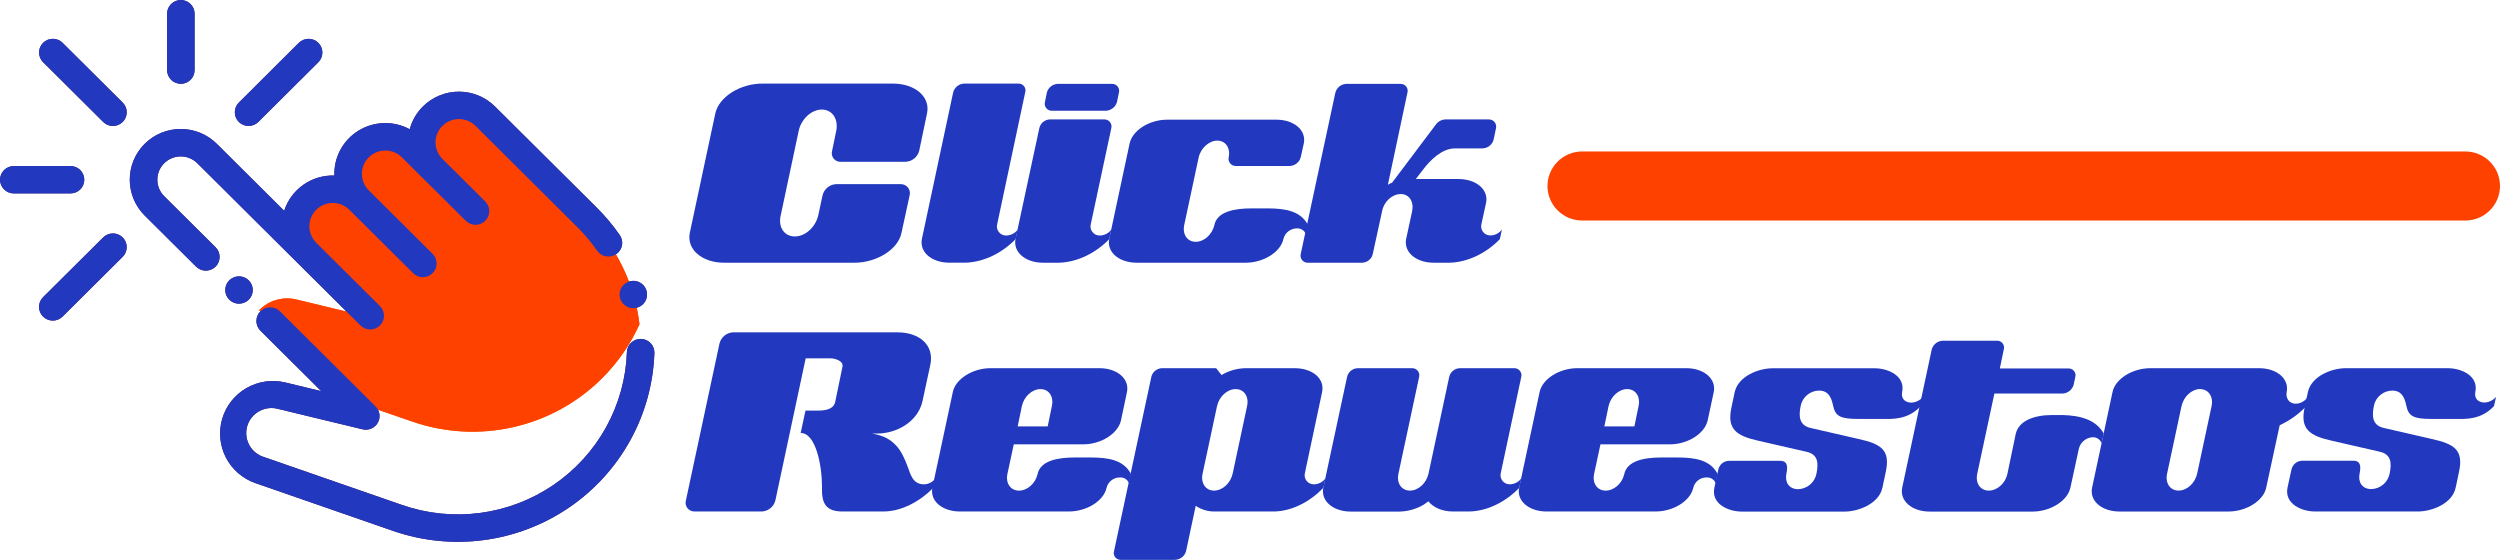 <svg width="259" height="58" viewBox="0 0 259 58" fill="none" xmlns="http://www.w3.org/2000/svg">
<g clip-path="url(#clip0_6_3)">
<path d="M12.711 12.634C12.844 12.502 12.95 12.346 13.021 12.174C13.093 12.002 13.13 11.817 13.13 11.631C13.13 11.444 13.093 11.26 13.021 11.088C12.95 10.915 12.844 10.759 12.711 10.627L6.484 4.436C6.216 4.169 5.853 4.02 5.474 4.02C5.095 4.021 4.732 4.17 4.465 4.437C4.197 4.703 4.047 5.064 4.047 5.441C4.047 5.817 4.198 6.178 4.466 6.444L10.691 12.634C10.823 12.766 10.981 12.871 11.154 12.943C11.327 13.015 11.513 13.052 11.701 13.052C11.889 13.052 12.075 13.015 12.248 12.943C12.422 12.871 12.579 12.766 12.711 12.634Z" fill="#5A1D57"/>
<path d="M12.709 24.6C12.577 24.467 12.419 24.362 12.246 24.291C12.072 24.219 11.886 24.182 11.699 24.182C11.511 24.182 11.325 24.219 11.152 24.291C10.978 24.362 10.821 24.467 10.688 24.6L4.461 30.789C4.193 31.056 4.043 31.417 4.043 31.794C4.043 32.17 4.193 32.532 4.461 32.798C4.729 33.065 5.092 33.214 5.471 33.214C5.85 33.214 6.214 33.065 6.481 32.798L12.709 26.606C12.842 26.475 12.947 26.318 13.019 26.146C13.091 25.974 13.128 25.79 13.128 25.603C13.128 25.417 13.091 25.232 13.019 25.06C12.947 24.888 12.842 24.731 12.709 24.6Z" fill="#5A1D57"/>
<path d="M7.308 20.037C7.686 20.037 8.048 19.888 8.315 19.622C8.582 19.356 8.732 18.996 8.732 18.62C8.732 18.245 8.582 17.884 8.315 17.619C8.048 17.353 7.686 17.204 7.308 17.204H1.429C1.051 17.204 0.689 17.353 0.422 17.619C0.155 17.884 0.005 18.245 0.005 18.62C0.005 18.996 0.155 19.356 0.422 19.622C0.689 19.888 1.051 20.037 1.429 20.037H7.308Z" fill="#5A1D57"/>
<path d="M19.737 8.269C19.871 8.138 19.977 7.982 20.05 7.81C20.122 7.638 20.16 7.453 20.159 7.266V1.419C20.159 1.043 20.009 0.683 19.742 0.417C19.475 0.152 19.113 0.002 18.735 0.002C18.357 0.002 17.995 0.152 17.727 0.417C17.46 0.683 17.31 1.043 17.31 1.419V7.266C17.31 7.642 17.46 8.002 17.727 8.267C17.995 8.533 18.357 8.682 18.735 8.682C18.921 8.683 19.105 8.646 19.277 8.576C19.449 8.505 19.605 8.4 19.737 8.269Z" fill="#5A1D57"/>
<path d="M60.836 22.534L50.276 12.037C49.552 11.317 48.57 10.912 47.545 10.912C46.522 10.912 45.539 11.317 44.815 12.037C44.091 12.757 43.684 13.733 43.684 14.751C43.684 15.77 44.091 16.746 44.815 17.466L42.648 15.309C42.289 14.952 41.863 14.669 41.395 14.476C40.926 14.283 40.424 14.184 39.917 14.184C38.893 14.184 37.911 14.588 37.187 15.309C36.828 15.665 36.544 16.088 36.35 16.554C36.156 17.02 36.056 17.519 36.056 18.023C36.056 19.041 36.463 20.018 37.187 20.738C36.579 20.138 35.787 19.757 34.937 19.654C34.086 19.551 33.225 19.733 32.49 20.171C31.756 20.608 31.188 21.277 30.878 22.071C30.567 22.865 30.532 23.739 30.777 24.555L39.395 33.124L30.708 31.028C30.023 30.862 29.307 30.877 28.63 31.072C27.953 31.266 27.34 31.634 26.85 32.137L36.202 41.433L42.714 43.673C46.079 44.84 49.707 45.039 53.181 44.249C56.656 43.459 59.835 41.71 62.356 39.205C63.988 37.585 65.308 35.681 66.252 33.589C65.745 29.404 63.837 25.511 60.836 22.534Z" fill="#FF5A00"/>
<path d="M24.744 12.634C24.876 12.766 25.033 12.871 25.206 12.942C25.38 13.014 25.565 13.05 25.753 13.05C25.94 13.05 26.126 13.014 26.299 12.942C26.472 12.871 26.629 12.766 26.762 12.634L32.98 6.447C33.248 6.18 33.398 5.819 33.398 5.442C33.398 5.066 33.248 4.704 32.98 4.438C32.712 4.172 32.349 4.022 31.97 4.022C31.591 4.022 31.227 4.172 30.959 4.438L24.744 10.63C24.611 10.761 24.506 10.918 24.434 11.089C24.363 11.261 24.326 11.446 24.326 11.632C24.326 11.818 24.363 12.002 24.434 12.174C24.506 12.346 24.611 12.502 24.744 12.634Z" fill="#5A1D57"/>
<path d="M43.813 11.031C43.156 11.684 42.685 12.499 42.448 13.392C41.63 12.948 40.708 12.727 39.777 12.752C38.845 12.777 37.937 13.046 37.144 13.534C36.351 14.021 35.702 14.707 35.262 15.525C34.823 16.342 34.609 17.26 34.642 18.186C33.493 18.148 32.363 18.485 31.425 19.145C30.486 19.805 29.79 20.751 29.442 21.84L22.462 14.9C21.972 14.412 21.389 14.025 20.748 13.761C20.107 13.497 19.42 13.362 18.726 13.362C18.033 13.362 17.346 13.497 16.705 13.761C16.064 14.025 15.481 14.412 14.991 14.9C14 15.885 13.443 17.221 13.443 18.614C13.443 20.008 14 21.344 14.991 22.329L20.316 27.624C20.584 27.89 20.947 28.039 21.326 28.039C21.704 28.039 22.068 27.889 22.335 27.623C22.603 27.356 22.753 26.995 22.753 26.619C22.753 26.242 22.602 25.881 22.334 25.615L17.011 20.325C16.556 19.872 16.3 19.259 16.3 18.619C16.299 17.979 16.555 17.365 17.01 16.913C17.465 16.46 18.082 16.206 18.726 16.205C19.369 16.205 19.986 16.459 20.442 16.911L37.346 33.719C37.479 33.851 37.636 33.955 37.809 34.026C37.983 34.098 38.168 34.134 38.356 34.134C38.543 34.134 38.729 34.097 38.902 34.026C39.075 33.954 39.233 33.85 39.365 33.718C39.498 33.586 39.603 33.429 39.675 33.257C39.746 33.085 39.783 32.9 39.783 32.714C39.783 32.527 39.746 32.343 39.674 32.17C39.602 31.998 39.497 31.842 39.364 31.71L32.759 25.145C32.304 24.692 32.049 24.079 32.049 23.439C32.049 22.799 32.305 22.185 32.76 21.733C33.215 21.281 33.833 21.027 34.476 21.027C35.12 21.027 35.737 21.281 36.192 21.734L37.166 22.702L42.8 28.304C43.067 28.57 43.431 28.719 43.809 28.719C44.188 28.719 44.551 28.569 44.819 28.302C45.086 28.036 45.237 27.675 45.236 27.298C45.236 26.922 45.086 26.561 44.818 26.295L39.186 20.691L38.203 19.716C37.978 19.492 37.799 19.226 37.677 18.933C37.555 18.64 37.492 18.326 37.492 18.009C37.492 17.692 37.555 17.378 37.677 17.085C37.799 16.793 37.978 16.526 38.203 16.302C38.428 16.078 38.696 15.9 38.991 15.779C39.285 15.658 39.601 15.595 39.92 15.595C40.238 15.595 40.554 15.658 40.849 15.779C41.143 15.9 41.411 16.078 41.636 16.302L43.804 18.46L45.563 20.2L48.255 22.877C48.523 23.143 48.886 23.292 49.264 23.292C49.643 23.292 50.006 23.143 50.273 22.877C50.541 22.61 50.691 22.25 50.691 21.873C50.691 21.497 50.541 21.136 50.273 20.87L47.579 18.193L45.831 16.456C45.606 16.232 45.427 15.966 45.305 15.673C45.183 15.38 45.12 15.066 45.12 14.749C45.12 14.109 45.376 13.495 45.831 13.042C46.287 12.59 46.904 12.335 47.548 12.335C47.867 12.335 48.182 12.398 48.477 12.519C48.771 12.64 49.039 12.818 49.264 13.042L59.822 23.542C60.574 24.288 61.255 25.101 61.859 25.969C61.966 26.122 62.102 26.253 62.26 26.354C62.417 26.455 62.593 26.523 62.778 26.557C62.962 26.59 63.151 26.586 63.334 26.547C63.517 26.507 63.691 26.432 63.844 26.325C63.916 26.278 63.983 26.223 64.044 26.163C64.28 25.927 64.426 25.617 64.455 25.286C64.485 24.955 64.396 24.625 64.205 24.352C63.502 23.338 62.707 22.39 61.831 21.519L51.282 11.036C50.292 10.051 48.949 9.498 47.549 9.497C46.148 9.496 44.805 10.048 43.813 11.031Z" fill="#5A1D57"/>
<path d="M64.948 36.476C64.853 39.204 64.113 41.872 62.791 44.264C61.468 46.656 59.598 48.705 57.332 50.247C55.067 51.789 52.468 52.78 49.747 53.14C47.026 53.5 44.257 53.219 41.665 52.32L27.384 47.363C26.719 47.168 26.159 46.718 25.828 46.113C25.496 45.508 25.42 44.796 25.616 44.135C25.812 43.474 26.265 42.917 26.874 42.588C27.482 42.258 28.198 42.182 28.863 42.377L37.55 44.474C37.854 44.55 38.174 44.525 38.461 44.402C38.749 44.279 38.987 44.065 39.141 43.794C39.294 43.522 39.353 43.209 39.309 42.901C39.265 42.593 39.12 42.307 38.896 42.09L29.001 32.253C28.733 31.986 28.37 31.837 27.991 31.837C27.613 31.836 27.249 31.986 26.981 32.252C26.713 32.518 26.563 32.879 26.563 33.255C26.562 33.632 26.713 33.993 26.98 34.259L33.279 40.522L29.535 39.618C28.172 39.297 26.736 39.509 25.525 40.208C24.314 40.908 23.418 42.042 23.023 43.379C22.627 44.715 22.762 46.151 23.399 47.392C24.037 48.632 25.128 49.583 26.448 50.047L40.729 55.004C43.743 56.048 46.962 56.373 50.125 55.953C53.289 55.533 56.309 54.38 58.943 52.587C61.576 50.795 63.749 48.412 65.287 45.631C66.824 42.85 67.683 39.749 67.795 36.578C67.801 36.392 67.771 36.206 67.706 36.032C67.64 35.857 67.541 35.698 67.413 35.562C67.285 35.425 67.132 35.316 66.962 35.238C66.791 35.161 66.607 35.118 66.42 35.112C66.233 35.105 66.047 35.135 65.871 35.2C65.696 35.266 65.535 35.364 65.398 35.491C65.261 35.618 65.151 35.771 65.073 35.94C64.996 36.109 64.952 36.292 64.946 36.478L64.948 36.476Z" fill="#5A1D57"/>
<path d="M64.602 29.51C64.369 29.742 64.224 30.047 64.192 30.373C64.16 30.699 64.242 31.026 64.425 31.298C64.609 31.57 64.881 31.771 65.196 31.866C65.511 31.961 65.85 31.945 66.155 31.819C66.459 31.694 66.71 31.468 66.866 31.179C67.021 30.89 67.071 30.556 67.007 30.235C66.943 29.914 66.769 29.624 66.514 29.416C66.259 29.209 65.94 29.095 65.611 29.094C65.233 29.096 64.87 29.245 64.602 29.51Z" fill="#5A1D57"/>
<path d="M25.77 31.047C26.002 30.815 26.147 30.51 26.179 30.184C26.211 29.858 26.129 29.531 25.946 29.259C25.763 28.987 25.491 28.786 25.176 28.691C24.861 28.595 24.522 28.612 24.218 28.737C23.913 28.862 23.662 29.088 23.506 29.377C23.351 29.665 23.3 29.998 23.364 30.32C23.428 30.641 23.601 30.93 23.856 31.139C24.11 31.347 24.429 31.461 24.758 31.462C25.137 31.462 25.501 31.312 25.77 31.047Z" fill="#5A1D57"/>
<path d="M95.229 15.618C95.148 15.936 94.966 16.22 94.709 16.427C94.452 16.633 94.134 16.751 93.804 16.763H87.111C86.968 16.77 86.825 16.744 86.694 16.685C86.563 16.626 86.449 16.536 86.36 16.424C86.272 16.311 86.212 16.18 86.186 16.039C86.159 15.899 86.167 15.754 86.209 15.618L86.636 13.547C86.874 12.341 86.23 11.35 85.143 11.35C84.056 11.35 83.006 12.341 82.748 13.547L80.879 22.331C80.601 23.535 81.252 24.496 82.341 24.496C83.431 24.496 84.478 23.535 84.768 22.331L85.212 20.259C85.283 19.937 85.459 19.647 85.712 19.433C85.965 19.22 86.281 19.096 86.613 19.078H93.301C93.448 19.073 93.594 19.103 93.727 19.165C93.861 19.226 93.978 19.318 94.069 19.433C94.159 19.548 94.222 19.683 94.251 19.826C94.279 19.97 94.273 20.118 94.234 20.259L93.393 24.125C93.052 25.825 90.844 27.218 88.51 27.218H75.038C72.707 27.218 71.119 25.825 71.463 24.125L74.106 11.753C74.481 10.051 76.658 8.659 78.989 8.659H92.491C94.825 8.659 96.411 10.051 96.038 11.753L95.229 15.618Z" fill="#2138BF"/>
<path d="M103.315 23.195C103.274 23.338 103.267 23.488 103.294 23.633C103.322 23.779 103.384 23.916 103.475 24.033C103.565 24.151 103.683 24.245 103.817 24.309C103.952 24.373 104.099 24.405 104.248 24.401C104.481 24.397 104.709 24.339 104.915 24.231C105.121 24.124 105.299 23.971 105.435 23.783L105.217 24.772C103.849 26.189 101.95 27.154 100.022 27.215H98.374C96.506 27.215 95.231 26.104 95.511 24.741L98.745 9.586C98.808 9.328 98.954 9.098 99.162 8.93C99.37 8.762 99.627 8.667 99.894 8.659H105.495C105.61 8.653 105.725 8.675 105.83 8.724C105.935 8.772 106.026 8.845 106.096 8.936C106.166 9.028 106.213 9.134 106.232 9.248C106.251 9.361 106.243 9.477 106.207 9.586L103.315 23.195Z" fill="#2138BF"/>
<path d="M114.918 24.774C113.548 26.191 111.651 27.156 109.723 27.218H108.073C106.207 27.218 104.932 26.104 105.212 24.741L107.669 13.297C107.722 13.039 107.861 12.807 108.064 12.638C108.268 12.469 108.523 12.375 108.788 12.37H114.388C114.504 12.365 114.62 12.388 114.725 12.436C114.83 12.484 114.923 12.556 114.995 12.647C115.067 12.737 115.116 12.843 115.139 12.956C115.162 13.069 115.158 13.186 115.127 13.297L113.011 23.195C112.97 23.338 112.963 23.488 112.99 23.633C113.018 23.779 113.08 23.916 113.171 24.033C113.262 24.151 113.379 24.245 113.513 24.309C113.648 24.373 113.795 24.405 113.944 24.401C114.177 24.397 114.405 24.338 114.611 24.231C114.817 24.124 114.995 23.97 115.131 23.783L114.918 24.774ZM115.725 10.547C115.656 10.803 115.508 11.03 115.302 11.196C115.095 11.363 114.841 11.46 114.576 11.475H108.975C108.861 11.477 108.747 11.453 108.644 11.404C108.541 11.354 108.451 11.281 108.382 11.191C108.312 11.101 108.265 10.995 108.245 10.883C108.224 10.771 108.23 10.656 108.263 10.547L108.448 9.619C108.509 9.365 108.651 9.137 108.853 8.969C109.055 8.802 109.306 8.704 109.569 8.689H115.167C115.285 8.681 115.402 8.701 115.511 8.748C115.619 8.795 115.713 8.867 115.787 8.959C115.861 9.05 115.911 9.158 115.933 9.273C115.955 9.389 115.949 9.507 115.915 9.619L115.725 10.547Z" fill="#2138BF"/>
<path d="M135.293 24.279C135.229 24.093 135.107 23.933 134.944 23.822C134.782 23.71 134.588 23.654 134.391 23.66C134.065 23.654 133.747 23.757 133.489 23.953C133.23 24.15 133.046 24.428 132.966 24.741C132.686 26.104 130.913 27.218 129.047 27.218H117.779C115.913 27.218 114.638 26.104 114.918 24.741L117.026 14.877C117.313 13.514 119.056 12.398 120.922 12.398H132.221C134.087 12.398 135.362 13.512 135.07 14.874L134.761 16.265C134.7 16.518 134.558 16.745 134.357 16.912C134.156 17.08 133.907 17.179 133.645 17.195H128.045C127.929 17.198 127.814 17.175 127.708 17.127C127.603 17.079 127.51 17.006 127.438 16.916C127.366 16.826 127.315 16.721 127.291 16.608C127.267 16.495 127.27 16.378 127.299 16.267C127.484 15.309 126.957 14.567 126.112 14.567C125.267 14.567 124.4 15.339 124.184 16.298L122.691 23.287C122.472 24.279 123.002 25.051 123.878 25.051C124.754 25.051 125.59 24.279 125.808 23.318C126.088 21.958 127.798 21.588 129.664 21.588H131.271C133.199 21.588 134.723 21.864 135.5 23.287L135.293 24.279Z" fill="#2138BF"/>
<path d="M155.386 24.774C154.018 26.191 152.121 27.156 150.191 27.218H148.543C146.677 27.218 145.402 26.104 145.68 24.741L146.302 21.866C146.49 20.877 145.991 20.103 145.115 20.103C144.239 20.103 143.375 20.877 143.187 21.866L142.223 26.29C142.171 26.549 142.032 26.782 141.828 26.951C141.624 27.119 141.368 27.214 141.103 27.218H135.509C135.392 27.224 135.276 27.202 135.169 27.155C135.063 27.107 134.969 27.035 134.896 26.945C134.823 26.854 134.772 26.747 134.749 26.634C134.726 26.52 134.73 26.402 134.761 26.29L138.339 9.619C138.4 9.365 138.542 9.137 138.744 8.969C138.946 8.801 139.197 8.703 139.46 8.689H145.058C145.176 8.681 145.293 8.701 145.402 8.748C145.51 8.795 145.604 8.867 145.678 8.959C145.752 9.05 145.802 9.158 145.824 9.273C145.846 9.389 145.84 9.507 145.806 9.619L143.783 19.145C143.919 19.054 144.066 18.982 144.22 18.927L148.759 12.898C148.871 12.744 149.015 12.617 149.182 12.526C149.35 12.435 149.535 12.382 149.726 12.372H154.237C154.352 12.369 154.467 12.392 154.572 12.441C154.677 12.489 154.77 12.561 154.842 12.651C154.914 12.741 154.964 12.846 154.989 12.959C155.013 13.072 155.011 13.188 154.982 13.3L154.745 14.444C154.681 14.704 154.534 14.935 154.325 15.103C154.116 15.271 153.857 15.365 153.588 15.372H150.751C149.384 15.372 148.201 16.576 147.487 17.497L146.677 18.547H151.093C152.959 18.547 154.237 19.662 153.956 21.021L153.482 23.186C153.44 23.328 153.433 23.478 153.461 23.624C153.489 23.769 153.55 23.906 153.641 24.024C153.732 24.141 153.849 24.236 153.984 24.3C154.118 24.364 154.266 24.395 154.415 24.392C154.647 24.388 154.876 24.33 155.082 24.222C155.288 24.115 155.466 23.961 155.602 23.774L155.386 24.774Z" fill="#2138BF"/>
<path d="M96.72 50.517C95.321 51.933 93.424 52.991 91.496 52.991H87.296C85.428 52.991 85.117 52.002 85.16 50.456C85.16 48.166 84.504 44.856 82.949 44.856L83.448 42.536H84.723C85.345 42.536 86.342 42.474 86.527 41.639L87.275 38.02C87.43 37.401 86.527 37.123 86.031 37.123H83.469L80.328 51.846C80.25 52.155 80.076 52.432 79.831 52.637C79.585 52.842 79.281 52.965 78.961 52.988H71.931C71.791 52.989 71.653 52.956 71.528 52.895C71.403 52.833 71.294 52.743 71.21 52.633C71.125 52.522 71.068 52.393 71.042 52.257C71.016 52.12 71.022 51.98 71.059 51.846L74.542 35.577C74.621 35.267 74.795 34.99 75.041 34.784C75.287 34.579 75.592 34.455 75.912 34.432H92.99C95.26 34.432 96.817 35.763 96.38 37.803L95.573 41.544C95.136 43.586 93.021 44.948 90.751 44.917H90.347C91.561 45.132 92.213 45.505 92.805 46.124C93.301 46.62 93.707 47.453 94.015 48.288C94.324 49.124 94.545 50.177 95.727 50.177C95.96 50.172 96.188 50.114 96.394 50.006C96.6 49.899 96.778 49.746 96.914 49.559L96.72 50.517Z" fill="#2138BF"/>
<path d="M116.971 50.085C116.905 49.895 116.778 49.731 116.61 49.619C116.441 49.507 116.241 49.452 116.038 49.464C115.715 49.457 115.4 49.561 115.145 49.759C114.89 49.956 114.711 50.235 114.638 50.548C114.327 51.907 112.584 52.991 110.718 52.991H99.457C97.591 52.991 96.316 51.877 96.596 50.514L98.712 40.619C98.992 39.257 100.765 38.143 102.631 38.143H113.892C115.758 38.143 117.033 39.257 116.753 40.619L116.133 43.558C115.822 44.92 114.08 46.034 112.214 46.034H105.027L104.374 49.065C104.156 50.054 104.685 50.828 105.561 50.828C106.437 50.828 107.271 50.085 107.489 49.127C107.769 47.764 109.481 47.394 111.347 47.394H112.964C114.892 47.394 116.416 47.672 117.164 49.096L116.971 50.085ZM107.793 40.31C106.922 40.31 106.083 41.084 105.865 42.073L105.431 44.176H108.541L108.975 42.073C109.191 41.082 108.667 40.31 107.793 40.31Z" fill="#2138BF"/>
<path d="M137.095 50.548C135.727 51.964 133.83 52.991 131.9 52.991H125.929C125.199 53.017 124.48 52.812 123.876 52.403L122.881 57.072C122.817 57.331 122.67 57.561 122.462 57.729C122.254 57.896 121.997 57.992 121.729 58H116.131C116.016 58.006 115.9 57.983 115.796 57.935C115.691 57.887 115.6 57.814 115.529 57.722C115.459 57.631 115.413 57.524 115.393 57.411C115.374 57.298 115.383 57.181 115.419 57.072L119.272 39.073C119.324 38.815 119.464 38.582 119.667 38.413C119.87 38.245 120.125 38.15 120.39 38.145H125.991L126.551 38.853C127.321 38.393 128.202 38.148 129.101 38.145H134.12C136.019 38.145 137.261 39.259 136.969 40.621L135.196 48.971C135.154 49.113 135.147 49.263 135.175 49.409C135.203 49.555 135.265 49.692 135.356 49.81C135.447 49.927 135.565 50.022 135.699 50.085C135.834 50.149 135.982 50.181 136.131 50.177C136.364 50.172 136.592 50.114 136.798 50.007C137.004 49.9 137.182 49.746 137.318 49.559L137.095 50.548ZM128.014 40.31C127.142 40.31 126.302 41.084 126.084 42.073L124.59 49.063C124.374 50.052 124.901 50.826 125.777 50.826C126.653 50.826 127.489 50.052 127.705 49.063L129.198 42.073C129.412 41.082 128.883 40.31 128.014 40.31Z" fill="#2138BF"/>
<path d="M157.387 50.548C156.017 51.964 154.12 52.96 152.192 52.991H150.53C149.381 52.991 148.479 52.559 147.981 51.938C147.793 52.063 147.608 52.217 147.451 52.311C146.695 52.747 145.839 52.984 144.965 53H139.956C138.09 53 136.815 51.888 137.095 50.526L139.552 39.073C139.604 38.814 139.743 38.582 139.947 38.413C140.15 38.244 140.406 38.15 140.671 38.145H146.271C146.388 38.139 146.504 38.161 146.61 38.209C146.717 38.256 146.81 38.328 146.883 38.419C146.956 38.51 147.006 38.616 147.029 38.73C147.052 38.843 147.048 38.961 147.017 39.073L144.88 49.063C144.664 50.052 145.191 50.826 146.067 50.826C146.943 50.826 147.779 50.052 147.995 49.063L150.132 39.073C150.184 38.814 150.324 38.581 150.528 38.413C150.731 38.244 150.987 38.15 151.252 38.145H156.853C156.969 38.139 157.086 38.161 157.192 38.209C157.298 38.256 157.392 38.328 157.465 38.419C157.537 38.51 157.587 38.616 157.611 38.73C157.634 38.843 157.63 38.961 157.598 39.073L155.488 48.971C155.447 49.113 155.44 49.263 155.468 49.408C155.496 49.553 155.558 49.69 155.649 49.807C155.739 49.924 155.857 50.018 155.991 50.082C156.125 50.146 156.272 50.178 156.421 50.175C156.653 50.17 156.881 50.112 157.087 50.005C157.293 49.898 157.471 49.745 157.608 49.559L157.387 50.548Z" fill="#2138BF"/>
<path d="M177.753 50.085C177.686 49.894 177.559 49.731 177.39 49.619C177.221 49.507 177.02 49.452 176.818 49.464C176.495 49.457 176.179 49.561 175.924 49.758C175.67 49.956 175.491 50.234 175.419 50.548C175.108 51.907 173.365 52.991 171.499 52.991H160.236C158.37 52.991 157.095 51.877 157.387 50.514L159.503 40.619C159.783 39.257 161.554 38.143 163.422 38.143H174.683C176.549 38.143 177.824 39.257 177.544 40.619L176.913 43.558C176.604 44.92 174.861 46.034 172.995 46.034H165.808L165.156 49.065C164.937 50.054 165.467 50.828 166.343 50.828C167.219 50.828 168.052 50.085 168.271 49.127C168.551 47.764 170.26 47.394 172.129 47.394H173.745C175.673 47.394 177.197 47.672 177.945 49.096L177.753 50.085ZM168.577 40.31C167.705 40.31 166.865 41.084 166.647 42.073L166.212 44.176H169.322L169.757 42.073C169.97 41.082 169.446 40.31 168.577 40.31Z" fill="#2138BF"/>
<path d="M198.997 42.073C197.63 43.525 196.01 43.402 195.077 43.402H192.525C190.659 43.402 190.151 43.126 189.913 42.042C189.728 41.115 189.384 40.465 188.451 40.465C188 40.471 187.566 40.631 187.22 40.918C186.874 41.206 186.638 41.602 186.552 42.042C186.336 43.062 186.366 44.051 187.546 44.33L192.532 45.475C194.906 46.001 195.856 46.62 195.362 48.907L195.02 50.514C194.674 52.186 192.525 53 191.101 53H180.457C179.033 53 177.254 52.195 177.608 50.524L178.012 48.669C178.064 48.41 178.203 48.177 178.407 48.008C178.611 47.839 178.867 47.745 179.132 47.741H184.42C185.26 47.741 185.196 48.449 185.072 49.072C184.887 49.969 185.353 50.68 186.286 50.68C186.739 50.667 187.175 50.501 187.52 50.209C187.866 49.916 188.1 49.515 188.185 49.072C188.403 48.019 188.373 47.092 187.19 46.813L182.204 45.671C179.83 45.144 178.907 44.434 179.372 42.238L179.714 40.628C180.087 38.957 182.204 38.154 183.634 38.154H194.211C195.635 38.154 197.414 38.957 197.06 40.628C196.936 41.278 197.34 41.712 198.026 41.712C198.254 41.7 198.477 41.642 198.681 41.541C198.885 41.44 199.066 41.298 199.213 41.124L198.997 42.073Z" fill="#2138BF"/>
<path d="M217.722 45.918C217.656 45.728 217.529 45.565 217.36 45.453C217.192 45.342 216.991 45.288 216.789 45.3C216.452 45.32 216.131 45.448 215.874 45.666C215.617 45.883 215.438 46.178 215.365 46.506L214.494 50.519C214.209 51.877 212.435 53 210.569 53H199.93C198.064 53 196.789 51.886 197.067 50.524L200.123 36.226C200.186 35.967 200.333 35.737 200.541 35.569C200.749 35.402 201.007 35.306 201.274 35.298H206.875C206.99 35.292 207.105 35.315 207.21 35.363C207.315 35.411 207.406 35.484 207.476 35.576C207.546 35.667 207.593 35.774 207.612 35.887C207.632 36 207.623 36.117 207.587 36.226L207.183 38.173H214.244C214.363 38.162 214.482 38.18 214.592 38.226C214.701 38.272 214.797 38.344 214.872 38.437C214.946 38.529 214.995 38.639 215.016 38.755C215.037 38.871 215.028 38.991 214.99 39.103L214.835 39.845C214.767 40.1 214.618 40.328 214.411 40.495C214.204 40.661 213.95 40.758 213.684 40.772H206.618L204.845 49.063C204.626 50.052 205.156 50.826 206.032 50.826C206.908 50.826 207.744 50.083 207.96 49.124L208.831 44.948C209.142 43.589 210.73 42.998 212.597 42.998H213.622C215.522 43.031 217.167 43.494 217.946 44.917L217.722 45.918Z" fill="#2138BF"/>
<path d="M238.822 42.196C238.059 42.968 237.164 43.597 236.177 44.054L234.779 50.517C234.498 51.879 232.725 52.993 230.859 52.993H219.591C217.725 52.993 216.45 51.879 216.742 50.517L218.857 40.619C219.135 39.259 220.909 38.145 222.777 38.145H234.038C235.904 38.145 237.179 39.259 236.899 40.619C236.775 41.27 237.179 41.825 237.832 41.825C238.064 41.821 238.292 41.763 238.498 41.656C238.704 41.549 238.882 41.396 239.019 41.209L238.822 42.196ZM227.934 40.307C227.065 40.307 226.224 41.082 226.006 42.071L224.513 49.06C224.294 50.05 224.824 50.824 225.7 50.824C226.576 50.824 227.411 50.05 227.627 49.06L229.121 42.071C229.325 41.082 228.796 40.31 227.924 40.31L227.934 40.307Z" fill="#2138BF"/>
<path d="M258.378 42.073C257.01 43.525 255.391 43.402 254.458 43.402H251.908C250.042 43.402 249.534 43.126 249.297 42.042C249.112 41.115 248.77 40.465 247.837 40.465C247.386 40.471 246.951 40.631 246.605 40.918C246.259 41.205 246.023 41.602 245.937 42.042C245.719 43.062 245.75 44.051 246.932 44.33L251.918 45.475C254.292 46.001 255.242 46.62 254.75 48.907L254.408 50.514C254.066 52.186 251.918 52.991 250.489 52.991H239.85C238.425 52.991 236.645 52.186 236.987 50.514L237.393 48.659C237.444 48.401 237.583 48.167 237.787 47.999C237.99 47.83 238.246 47.736 238.511 47.731H243.8C244.639 47.731 244.577 48.44 244.453 49.063C244.266 49.96 244.734 50.67 245.667 50.67C246.12 50.657 246.555 50.491 246.901 50.199C247.246 49.906 247.481 49.506 247.566 49.063C247.784 48.01 247.753 47.082 246.571 46.804L241.585 45.661C239.211 45.135 238.29 44.424 238.755 42.229L239.097 40.619C239.47 38.948 241.585 38.145 243.017 38.145H253.594C255.018 38.145 256.799 38.948 256.443 40.619C256.32 41.268 256.723 41.702 257.407 41.702C257.635 41.69 257.857 41.631 258.061 41.53C258.266 41.429 258.447 41.288 258.594 41.115L258.378 42.073Z" fill="#2138BF"/>
<path d="M60.836 22.534L50.276 12.037C49.552 11.317 48.57 10.912 47.545 10.912C46.522 10.912 45.539 11.317 44.815 12.037C44.091 12.757 43.684 13.733 43.684 14.751C43.684 15.77 44.091 16.746 44.815 17.466L42.648 15.309C42.289 14.952 41.863 14.669 41.395 14.476C40.926 14.283 40.424 14.184 39.917 14.184C38.893 14.184 37.911 14.588 37.187 15.309C36.828 15.665 36.544 16.088 36.35 16.554C36.156 17.02 36.056 17.519 36.056 18.023C36.056 19.041 36.463 20.018 37.187 20.738C36.579 20.138 35.787 19.757 34.937 19.654C34.086 19.551 33.225 19.733 32.49 20.171C31.756 20.608 31.188 21.277 30.878 22.071C30.567 22.865 30.532 23.739 30.777 24.555L39.395 33.124L30.708 31.028C30.023 30.862 29.307 30.877 28.63 31.072C27.953 31.266 27.34 31.634 26.85 32.137L36.202 41.433L42.714 43.673C46.079 44.84 49.707 45.039 53.181 44.249C56.656 43.459 59.835 41.71 62.356 39.205C63.988 37.585 65.308 35.681 66.252 33.589C65.745 29.404 63.837 25.511 60.836 22.534Z" fill="#FF4100"/>
<path d="M12.711 12.634C12.844 12.502 12.95 12.346 13.021 12.174C13.093 12.002 13.13 11.817 13.13 11.631C13.13 11.444 13.093 11.26 13.021 11.088C12.95 10.915 12.844 10.759 12.711 10.627L6.484 4.436C6.216 4.169 5.853 4.02 5.474 4.02C5.095 4.021 4.732 4.17 4.465 4.437C4.197 4.703 4.047 5.064 4.047 5.441C4.047 5.817 4.198 6.178 4.466 6.444L10.691 12.634C10.823 12.766 10.981 12.871 11.154 12.943C11.327 13.015 11.513 13.052 11.701 13.052C11.889 13.052 12.075 13.015 12.248 12.943C12.422 12.871 12.579 12.766 12.711 12.634Z" fill="#2138BF"/>
<path d="M24.744 12.634C24.876 12.766 25.033 12.871 25.206 12.942C25.38 13.014 25.565 13.05 25.753 13.05C25.94 13.05 26.126 13.014 26.299 12.942C26.472 12.871 26.629 12.766 26.762 12.634L32.98 6.447C33.248 6.18 33.398 5.819 33.398 5.442C33.398 5.066 33.248 4.704 32.98 4.438C32.712 4.172 32.349 4.022 31.97 4.022C31.591 4.022 31.227 4.172 30.959 4.438L24.744 10.63C24.611 10.761 24.506 10.918 24.434 11.089C24.363 11.261 24.326 11.446 24.326 11.632C24.326 11.818 24.363 12.002 24.434 12.174C24.506 12.346 24.611 12.502 24.744 12.634Z" fill="#2138BF"/>
<path d="M12.709 24.6C12.577 24.467 12.419 24.362 12.246 24.291C12.072 24.219 11.886 24.182 11.699 24.182C11.511 24.182 11.325 24.219 11.152 24.291C10.978 24.362 10.821 24.467 10.688 24.6L4.461 30.789C4.193 31.056 4.043 31.417 4.043 31.794C4.043 32.17 4.193 32.532 4.461 32.798C4.729 33.065 5.092 33.214 5.471 33.214C5.85 33.214 6.214 33.065 6.481 32.798L12.709 26.606C12.842 26.475 12.947 26.318 13.019 26.146C13.091 25.974 13.128 25.79 13.128 25.603C13.128 25.417 13.091 25.232 13.019 25.06C12.947 24.888 12.842 24.731 12.709 24.6Z" fill="#2138BF"/>
<path d="M7.308 20.037C7.686 20.037 8.048 19.888 8.315 19.622C8.582 19.356 8.732 18.996 8.732 18.62C8.732 18.245 8.582 17.884 8.315 17.619C8.048 17.353 7.686 17.204 7.308 17.204H1.429C1.051 17.204 0.689 17.353 0.422 17.619C0.155 17.884 0.005 18.245 0.005 18.62C0.005 18.996 0.155 19.356 0.422 19.622C0.689 19.888 1.051 20.037 1.429 20.037H7.308Z" fill="#2138BF"/>
<path d="M19.737 8.269C19.871 8.138 19.977 7.982 20.05 7.81C20.122 7.638 20.16 7.453 20.159 7.266V1.419C20.159 1.043 20.009 0.683 19.742 0.417C19.475 0.152 19.113 0.002 18.735 0.002C18.357 0.002 17.995 0.152 17.727 0.417C17.46 0.683 17.31 1.043 17.31 1.419V7.266C17.31 7.642 17.46 8.002 17.727 8.267C17.995 8.533 18.357 8.682 18.735 8.682C18.921 8.683 19.105 8.646 19.277 8.576C19.449 8.505 19.605 8.4 19.737 8.269Z" fill="#2138BF"/>
<path d="M43.813 11.031C43.156 11.684 42.685 12.499 42.448 13.392C41.63 12.948 40.708 12.727 39.777 12.752C38.845 12.777 37.937 13.046 37.144 13.534C36.351 14.021 35.702 14.707 35.262 15.525C34.823 16.342 34.609 17.26 34.642 18.186C33.493 18.148 32.363 18.485 31.425 19.145C30.486 19.805 29.79 20.751 29.442 21.84L22.462 14.9C21.972 14.412 21.389 14.025 20.748 13.761C20.107 13.497 19.42 13.362 18.726 13.362C18.033 13.362 17.346 13.497 16.705 13.761C16.064 14.025 15.481 14.412 14.991 14.9C14 15.885 13.443 17.221 13.443 18.614C13.443 20.008 14 21.344 14.991 22.329L20.316 27.624C20.584 27.89 20.947 28.039 21.326 28.039C21.704 28.039 22.068 27.889 22.335 27.623C22.603 27.356 22.753 26.995 22.753 26.619C22.753 26.242 22.602 25.881 22.334 25.615L17.011 20.325C16.556 19.872 16.3 19.259 16.3 18.619C16.299 17.979 16.555 17.365 17.01 16.913C17.465 16.46 18.082 16.206 18.726 16.205C19.369 16.205 19.986 16.459 20.442 16.911L37.346 33.719C37.479 33.851 37.636 33.955 37.809 34.026C37.983 34.098 38.168 34.134 38.356 34.134C38.543 34.134 38.729 34.097 38.902 34.026C39.075 33.954 39.233 33.85 39.365 33.718C39.498 33.586 39.603 33.429 39.675 33.257C39.746 33.085 39.783 32.9 39.783 32.714C39.783 32.527 39.746 32.343 39.674 32.17C39.602 31.998 39.497 31.842 39.364 31.71L32.759 25.145C32.304 24.692 32.049 24.079 32.049 23.439C32.049 22.799 32.305 22.185 32.76 21.733C33.215 21.281 33.833 21.027 34.476 21.027C35.12 21.027 35.737 21.281 36.192 21.734L37.166 22.702L42.8 28.304C43.067 28.57 43.431 28.719 43.809 28.719C44.188 28.719 44.551 28.569 44.819 28.302C45.086 28.036 45.237 27.675 45.236 27.298C45.236 26.922 45.086 26.561 44.818 26.295L39.186 20.691L38.203 19.716C37.978 19.492 37.799 19.226 37.677 18.933C37.555 18.64 37.492 18.326 37.492 18.009C37.492 17.692 37.555 17.378 37.677 17.085C37.799 16.793 37.978 16.526 38.203 16.302C38.428 16.078 38.696 15.9 38.991 15.779C39.285 15.658 39.601 15.595 39.92 15.595C40.238 15.595 40.554 15.658 40.849 15.779C41.143 15.9 41.411 16.078 41.636 16.302L43.804 18.46L45.563 20.2L48.255 22.877C48.523 23.143 48.886 23.292 49.264 23.292C49.643 23.292 50.006 23.143 50.273 22.877C50.541 22.61 50.691 22.25 50.691 21.873C50.691 21.497 50.541 21.136 50.273 20.87L47.579 18.193L45.831 16.456C45.606 16.232 45.427 15.966 45.305 15.673C45.183 15.38 45.12 15.066 45.12 14.749C45.12 14.109 45.376 13.495 45.831 13.042C46.287 12.59 46.904 12.335 47.548 12.335C47.867 12.335 48.182 12.398 48.477 12.519C48.771 12.64 49.039 12.818 49.264 13.042L59.822 23.542C60.574 24.288 61.255 25.101 61.859 25.969C61.966 26.122 62.102 26.253 62.26 26.354C62.417 26.455 62.593 26.523 62.778 26.557C62.962 26.59 63.151 26.586 63.334 26.547C63.517 26.507 63.691 26.432 63.844 26.325C63.916 26.278 63.983 26.223 64.044 26.163C64.28 25.927 64.426 25.617 64.455 25.286C64.485 24.955 64.396 24.625 64.205 24.352C63.502 23.338 62.707 22.39 61.831 21.519L51.282 11.036C50.292 10.051 48.949 9.498 47.549 9.497C46.148 9.496 44.805 10.048 43.813 11.031Z" fill="#2138BF"/>
<path d="M64.948 36.476C64.853 39.204 64.113 41.872 62.791 44.264C61.468 46.656 59.598 48.705 57.332 50.247C55.067 51.789 52.468 52.78 49.747 53.14C47.026 53.5 44.257 53.219 41.665 52.32L27.384 47.363C26.719 47.168 26.159 46.718 25.828 46.113C25.496 45.508 25.42 44.796 25.616 44.135C25.812 43.474 26.265 42.917 26.874 42.588C27.482 42.258 28.198 42.182 28.863 42.377L37.55 44.474C37.854 44.55 38.174 44.525 38.461 44.402C38.749 44.279 38.987 44.065 39.141 43.794C39.294 43.522 39.353 43.209 39.309 42.901C39.265 42.593 39.12 42.307 38.896 42.09L29.001 32.253C28.733 31.986 28.37 31.837 27.991 31.837C27.613 31.836 27.249 31.986 26.981 32.252C26.713 32.518 26.563 32.879 26.563 33.255C26.562 33.632 26.713 33.993 26.98 34.259L33.279 40.522L29.535 39.618C28.172 39.297 26.736 39.509 25.525 40.208C24.314 40.908 23.418 42.042 23.023 43.379C22.627 44.715 22.762 46.151 23.399 47.392C24.037 48.632 25.128 49.583 26.448 50.047L40.729 55.004C43.743 56.048 46.962 56.373 50.125 55.953C53.289 55.533 56.309 54.38 58.943 52.587C61.576 50.795 63.749 48.412 65.287 45.631C66.824 42.85 67.683 39.749 67.795 36.578C67.801 36.392 67.771 36.206 67.706 36.032C67.64 35.857 67.541 35.698 67.413 35.562C67.285 35.425 67.132 35.316 66.962 35.238C66.791 35.161 66.607 35.118 66.42 35.112C66.233 35.105 66.047 35.135 65.871 35.2C65.696 35.266 65.535 35.364 65.398 35.491C65.261 35.618 65.151 35.771 65.073 35.94C64.996 36.109 64.952 36.292 64.946 36.478L64.948 36.476Z" fill="#2138BF"/>
<path d="M64.602 29.51C64.369 29.742 64.224 30.047 64.192 30.373C64.16 30.699 64.242 31.026 64.425 31.298C64.609 31.57 64.881 31.771 65.196 31.866C65.511 31.961 65.85 31.945 66.155 31.819C66.459 31.694 66.71 31.468 66.866 31.179C67.021 30.89 67.071 30.556 67.007 30.235C66.943 29.914 66.769 29.624 66.514 29.416C66.259 29.209 65.94 29.095 65.611 29.094C65.233 29.096 64.87 29.245 64.602 29.51Z" fill="#2138BF"/>
<path d="M25.77 31.047C26.002 30.815 26.147 30.51 26.179 30.184C26.211 29.858 26.129 29.531 25.946 29.259C25.763 28.987 25.491 28.786 25.176 28.691C24.861 28.595 24.522 28.612 24.218 28.737C23.913 28.862 23.662 29.088 23.506 29.377C23.351 29.665 23.3 29.998 23.364 30.32C23.428 30.641 23.601 30.93 23.856 31.139C24.11 31.347 24.429 31.461 24.758 31.462C25.137 31.462 25.501 31.312 25.77 31.047Z" fill="#2138BF"/>
<path d="M255.401 22.848C256.355 22.848 257.271 22.471 257.946 21.8C258.621 21.129 259 20.219 259 19.27C259 18.32 258.621 17.41 257.946 16.739C257.271 16.068 256.355 15.691 255.401 15.691H163.919C163.446 15.691 162.978 15.784 162.541 15.963C162.105 16.143 161.708 16.407 161.374 16.739C161.039 17.071 160.774 17.466 160.593 17.9C160.412 18.334 160.319 18.8 160.319 19.27C160.319 19.74 160.412 20.205 160.593 20.639C160.774 21.073 161.039 21.468 161.374 21.8C161.708 22.132 162.105 22.396 162.541 22.576C162.978 22.756 163.446 22.848 163.919 22.848H255.401Z" fill="#FF4100"/>
</g>
<defs>
<clipPath id="clip0_6_3">
<rect width="259" height="58" fill="white"/>
</clipPath>
</defs>
</svg>
